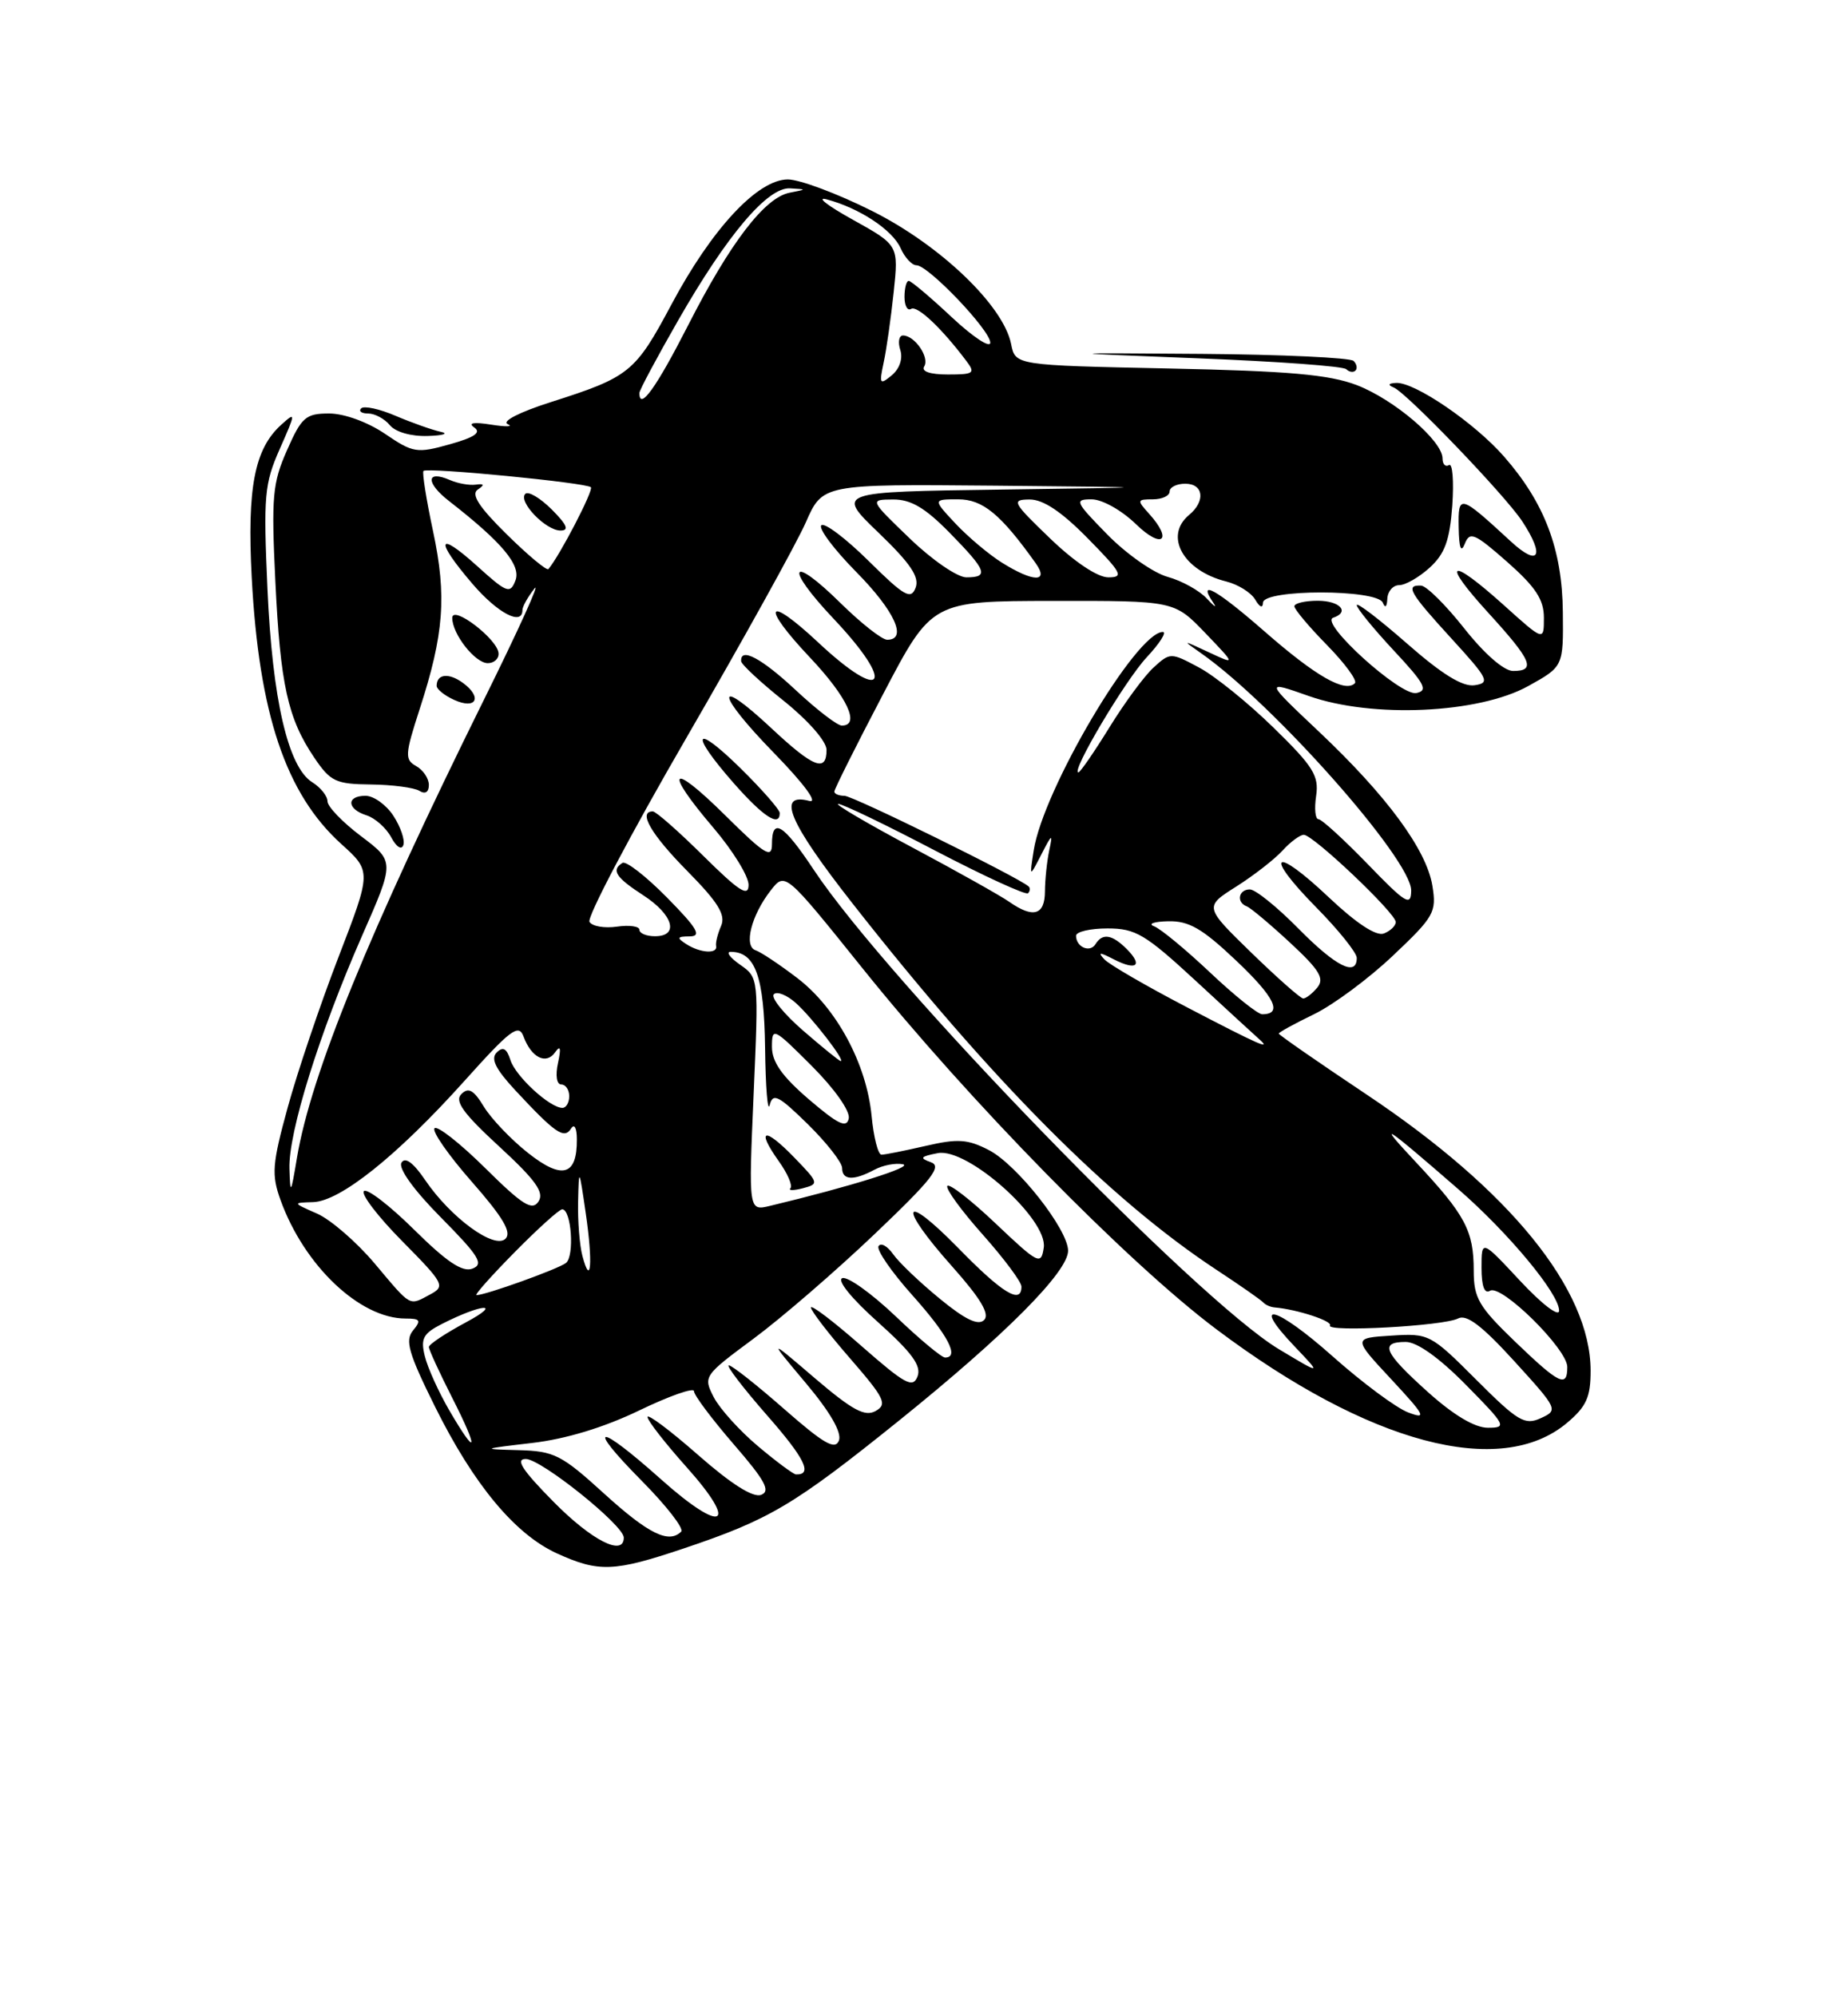 <?xml version="1.0" encoding="UTF-8" standalone="no"?>
<!DOCTYPE svg PUBLIC "-//W3C//DTD SVG 1.1//EN" "http://www.w3.org/Graphics/SVG/1.1/DTD/svg11.dtd" >
<svg xmlns="http://www.w3.org/2000/svg" xmlns:xlink="http://www.w3.org/1999/xlink" version="1.1" viewBox="0 0 237 256">
 <g >
 <path fill="currentColor"
d=" M 87.65 198.48 C 98.70 194.77 101.79 192.94 115.26 182.11 C 128.92 171.12 137.01 162.99 136.98 160.29 C 136.94 157.54 130.42 149.27 126.82 147.41 C 124.11 146.01 122.84 145.92 118.73 146.87 C 116.04 147.49 113.49 148.00 113.05 148.00 C 112.61 148.00 112.04 145.76 111.78 143.03 C 111.13 136.34 107.28 129.20 102.25 125.36 C 99.97 123.62 97.57 122.02 96.90 121.80 C 95.35 121.28 96.35 117.32 98.84 114.13 C 100.69 111.76 100.69 111.76 110.60 124.09 C 124.19 141.02 144.56 161.79 155.99 170.37 C 175.55 185.06 192.43 189.56 200.97 182.37 C 203.45 180.28 204.00 179.07 203.99 175.66 C 203.97 165.26 193.62 152.53 175.25 140.28 C 169.06 136.15 164.00 132.64 164.00 132.48 C 164.00 132.31 166.03 131.20 168.51 130.00 C 170.99 128.80 175.55 125.42 178.65 122.48 C 183.93 117.49 184.25 116.92 183.70 113.54 C 182.95 108.91 177.85 101.98 169.11 93.74 C 162.20 87.22 162.20 87.22 167.85 89.21 C 175.99 92.08 189.64 91.46 196.00 87.93 C 200.50 85.43 200.50 85.43 200.43 78.46 C 200.35 70.41 198.10 64.47 192.89 58.52 C 189.10 54.19 181.43 48.96 179.05 49.08 C 178.05 49.13 177.94 49.34 178.73 49.66 C 180.39 50.33 192.98 63.43 195.21 66.80 C 198.17 71.30 197.37 72.73 193.75 69.39 C 187.19 63.34 186.99 63.29 187.07 67.63 C 187.12 70.26 187.37 70.92 187.86 69.69 C 188.49 68.08 189.12 68.35 193.29 72.02 C 196.94 75.24 198.00 76.85 198.00 79.18 C 198.00 82.19 198.00 82.19 192.89 77.59 C 185.86 71.27 184.73 71.83 190.90 78.58 C 196.45 84.66 197.02 86.00 194.05 86.00 C 192.88 86.00 190.38 83.82 187.80 80.56 C 185.43 77.56 182.94 75.09 182.25 75.06 C 180.19 74.96 180.76 75.96 186.16 81.86 C 190.88 87.02 191.14 87.53 189.11 87.83 C 187.57 88.05 184.94 86.43 180.45 82.49 C 176.90 79.38 174.00 77.16 174.00 77.56 C 174.00 77.96 176.14 80.58 178.75 83.38 C 182.73 87.64 183.20 88.52 181.63 88.83 C 179.59 89.23 169.16 79.78 170.97 79.18 C 173.16 78.45 171.85 77.00 169.00 77.00 C 167.35 77.00 166.00 77.32 166.00 77.71 C 166.00 78.10 167.88 80.34 170.19 82.69 C 172.49 85.04 174.10 87.23 173.76 87.57 C 172.51 88.83 168.75 86.68 162.24 80.99 C 156.01 75.54 153.48 74.13 155.61 77.27 C 156.10 78.00 155.73 77.75 154.78 76.73 C 153.84 75.70 151.57 74.44 149.75 73.94 C 147.93 73.44 144.45 71.00 142.01 68.51 C 137.88 64.30 137.75 64.00 139.99 64.00 C 141.35 64.00 143.85 65.40 145.70 67.20 C 149.05 70.44 150.46 69.27 147.35 65.83 C 145.79 64.11 145.82 64.00 147.85 64.00 C 149.03 64.00 150.00 63.55 150.00 63.00 C 150.00 62.45 150.90 62.00 152.00 62.00 C 154.36 62.00 154.63 64.23 152.50 66.00 C 149.25 68.69 151.74 73.16 157.26 74.53 C 158.78 74.91 160.46 75.96 160.98 76.86 C 161.55 77.84 161.95 78.00 161.97 77.25 C 162.01 75.50 176.63 75.50 177.34 77.25 C 177.64 78.00 177.87 77.80 177.92 76.75 C 177.96 75.79 178.65 75.00 179.44 75.00 C 180.24 75.00 182.00 73.99 183.36 72.75 C 185.30 70.98 185.92 69.27 186.25 64.80 C 186.47 61.66 186.28 59.32 185.83 59.61 C 185.37 59.89 185.00 59.50 185.00 58.76 C 185.00 56.50 178.79 51.20 174.00 49.36 C 170.46 48.01 165.29 47.55 149.86 47.23 C 130.21 46.82 130.21 46.82 129.67 44.09 C 128.68 39.16 120.58 31.41 111.82 27.03 C 107.39 24.81 102.54 23.00 101.04 23.00 C 97.17 23.00 91.29 29.31 86.12 39.01 C 81.46 47.74 80.75 48.32 70.61 51.55 C 66.66 52.81 64.31 54.00 65.11 54.36 C 65.88 54.70 64.92 54.73 63.00 54.43 C 60.74 54.07 59.97 54.20 60.82 54.79 C 61.76 55.44 60.86 56.06 57.67 56.95 C 53.46 58.13 52.97 58.05 49.37 55.60 C 47.14 54.09 44.14 53.00 42.21 53.00 C 39.21 53.00 38.68 53.46 36.81 57.70 C 34.94 61.92 34.79 63.66 35.31 74.45 C 35.95 87.76 36.90 92.08 40.31 97.12 C 42.38 100.18 43.06 100.50 47.57 100.55 C 50.31 100.58 53.10 100.95 53.78 101.36 C 54.53 101.83 55.00 101.54 55.00 100.61 C 55.00 99.78 54.27 98.69 53.37 98.19 C 51.89 97.36 51.93 96.72 53.82 90.89 C 56.94 81.29 57.31 76.40 55.54 68.10 C 54.67 64.03 54.12 60.55 54.31 60.36 C 54.78 59.88 75.20 61.87 75.78 62.45 C 76.15 62.82 71.77 71.26 70.33 72.94 C 70.12 73.18 67.72 71.18 64.99 68.49 C 61.43 64.99 60.38 63.36 61.26 62.76 C 62.18 62.14 62.11 61.97 61.00 62.12 C 60.17 62.23 58.69 61.96 57.71 61.53 C 54.63 60.19 54.56 61.87 57.60 64.23 C 64.42 69.54 66.86 72.46 66.10 74.41 C 65.43 76.16 65.00 76.00 61.18 72.54 C 56.06 67.92 55.73 69.16 60.58 74.82 C 63.82 78.60 67.00 80.27 67.00 78.19 C 67.00 77.75 67.69 76.51 68.54 75.44 C 69.38 74.37 66.47 80.79 62.06 89.69 C 47.30 119.51 39.88 137.69 38.08 148.42 C 37.31 153.07 37.22 153.19 37.12 149.80 C 36.97 145.18 40.95 132.43 46.42 119.97 C 50.62 110.43 50.62 110.43 46.31 107.18 C 43.94 105.40 42.00 103.38 42.00 102.71 C 42.00 102.03 41.12 100.93 40.04 100.26 C 36.94 98.32 34.93 89.66 34.30 75.46 C 33.77 63.54 33.90 62.01 35.88 57.54 C 37.95 52.86 37.96 52.73 36.06 54.45 C 32.64 57.54 31.68 62.53 32.28 73.98 C 33.20 91.48 36.65 101.74 43.75 108.16 C 47.65 111.68 47.65 111.68 43.40 122.70 C 41.06 128.76 38.14 137.41 36.90 141.93 C 34.90 149.22 34.80 150.55 35.98 153.82 C 39.02 162.24 46.16 169.00 52.01 169.00 C 53.90 169.00 54.05 169.23 52.97 170.53 C 51.92 171.80 52.39 173.45 55.78 180.28 C 60.75 190.29 66.05 196.66 71.44 199.11 C 76.80 201.55 78.75 201.47 87.65 198.48 Z  M 50.45 104.56 C 49.53 103.15 47.92 102.00 46.88 102.00 C 44.39 102.00 44.47 103.70 47.00 104.50 C 48.10 104.85 49.53 106.12 50.17 107.32 C 50.84 108.57 51.50 108.99 51.73 108.31 C 51.95 107.66 51.37 105.97 50.45 104.56 Z  M 59.37 87.53 C 57.55 86.20 56.00 86.37 56.00 87.91 C 56.00 88.34 57.01 89.15 58.25 89.71 C 61.08 91.00 61.90 89.38 59.37 87.53 Z  M 63.94 83.75 C 63.87 81.96 58.00 77.47 58.00 79.20 C 58.00 81.27 60.93 85.00 62.56 85.00 C 63.35 85.00 63.98 84.44 63.94 83.75 Z  M 70.76 65.30 C 69.27 63.82 67.75 62.92 67.37 63.30 C 66.40 64.27 69.98 68.00 71.88 68.00 C 73.03 68.00 72.73 67.28 70.76 65.30 Z  M 56.50 55.34 C 55.40 55.10 52.81 54.18 50.74 53.30 C 48.67 52.41 46.68 51.98 46.32 52.34 C 45.96 52.70 46.36 53.00 47.21 53.00 C 48.06 53.00 49.32 53.67 50.00 54.50 C 50.73 55.38 52.74 55.95 54.87 55.88 C 56.87 55.82 57.60 55.57 56.50 55.34 Z  M 173.59 46.26 C 173.18 45.85 164.44 45.44 154.17 45.36 C 135.50 45.22 135.50 45.22 153.73 45.93 C 163.76 46.32 172.27 46.94 172.65 47.32 C 173.03 47.69 173.56 47.77 173.83 47.50 C 174.11 47.23 174.00 46.66 173.59 46.26 Z  M 71.00 192.50 C 66.97 188.42 66.05 187.00 67.43 187.00 C 69.39 187.00 80.00 195.50 80.00 197.08 C 80.00 199.54 75.89 197.45 71.00 192.50 Z  M 77.50 191.46 C 72.01 186.46 71.08 185.99 66.50 185.87 C 61.66 185.74 61.72 185.71 68.23 184.95 C 72.55 184.45 77.46 182.96 81.98 180.78 C 85.84 178.92 89.00 177.81 89.00 178.31 C 89.00 178.82 91.29 181.87 94.09 185.11 C 98.14 189.78 98.86 191.12 97.61 191.60 C 96.58 191.99 93.78 190.22 89.52 186.48 C 85.93 183.33 83.02 181.15 83.04 181.63 C 83.07 182.11 85.30 184.97 88.00 187.99 C 94.84 195.62 92.74 196.71 84.81 189.64 C 76.57 182.28 74.97 182.39 82.31 189.81 C 85.47 193.00 87.74 195.92 87.36 196.31 C 85.78 197.89 83.17 196.61 77.50 191.46 Z  M 97.22 185.37 C 94.87 183.40 92.31 180.57 91.54 179.09 C 90.17 176.43 90.24 176.32 96.63 171.59 C 100.20 168.95 107.18 162.92 112.15 158.19 C 119.56 151.14 120.86 149.48 119.37 148.96 C 117.88 148.43 118.04 148.23 120.27 147.80 C 124.08 147.07 134.39 156.27 133.86 159.91 C 133.52 162.19 133.19 162.03 127.70 156.83 C 124.52 153.81 121.72 151.64 121.49 152.01 C 121.26 152.38 123.31 155.19 126.04 158.25 C 128.77 161.32 131.00 164.31 131.00 164.91 C 131.00 167.25 128.55 165.76 122.90 159.97 C 115.65 152.57 115.06 154.43 122.14 162.36 C 125.77 166.44 126.96 168.44 126.21 169.19 C 125.46 169.94 123.78 169.14 120.51 166.45 C 117.96 164.36 115.27 161.80 114.54 160.75 C 113.81 159.71 112.97 159.24 112.67 159.72 C 112.38 160.20 114.34 163.04 117.03 166.04 C 121.58 171.13 123.09 174.00 121.20 174.00 C 120.76 174.00 117.90 171.62 114.85 168.70 C 111.79 165.79 108.72 163.59 108.03 163.82 C 107.29 164.07 109.19 166.42 112.56 169.43 C 116.96 173.37 118.19 175.05 117.67 176.42 C 117.07 177.97 116.08 177.43 110.49 172.53 C 106.92 169.39 104.00 167.17 104.00 167.59 C 104.00 168.00 106.26 170.94 109.02 174.11 C 113.45 179.21 113.83 179.99 112.30 180.85 C 110.92 181.62 109.33 180.76 104.53 176.67 C 98.50 171.51 98.50 171.51 103.35 177.28 C 106.47 180.99 107.98 183.61 107.59 184.64 C 107.10 185.89 105.65 185.05 100.58 180.61 C 97.07 177.53 93.87 175.00 93.47 175.00 C 93.08 175.00 95.27 177.86 98.34 181.37 C 103.22 186.92 104.27 189.05 102.08 188.98 C 101.76 188.97 99.57 187.35 97.22 185.37 Z  M 57.61 180.75 C 56.25 178.41 54.84 175.30 54.48 173.82 C 53.92 171.57 54.27 170.92 56.66 169.70 C 61.81 167.08 64.60 166.89 59.75 169.49 C 57.14 170.89 55.00 172.31 55.00 172.65 C 55.00 172.98 56.34 175.90 57.98 179.13 C 61.45 185.95 61.22 186.95 57.61 180.75 Z  M 183.11 178.41 C 177.46 173.33 176.88 172.00 180.28 172.00 C 181.73 172.00 184.57 174.02 188.00 177.50 C 193.14 182.71 193.29 183.00 190.82 183.00 C 189.13 183.00 186.42 181.38 183.11 178.41 Z  M 189.33 176.85 C 183.47 170.99 183.26 170.88 178.43 171.19 C 173.50 171.50 173.50 171.50 178.43 176.79 C 182.79 181.48 183.03 181.96 180.58 181.03 C 179.05 180.45 174.69 177.21 170.89 173.83 C 163.60 167.35 160.23 166.51 166.07 172.62 C 169.50 176.22 169.50 176.22 164.00 172.92 C 153.51 166.62 113.83 125.76 104.36 111.48 C 100.44 105.58 99.00 104.71 99.00 108.22 C 99.00 110.10 98.08 109.53 93.00 104.50 C 85.96 97.53 85.03 98.53 91.50 106.11 C 93.97 109.01 96.00 112.29 96.00 113.41 C 96.00 115.02 94.81 114.26 90.22 109.72 C 87.04 106.57 84.12 104.00 83.72 104.00 C 81.79 104.00 83.49 106.93 88.14 111.64 C 92.11 115.66 93.09 117.26 92.48 118.67 C 92.04 119.68 91.75 120.84 91.84 121.25 C 92.06 122.30 89.79 122.16 88.00 121.00 C 86.75 120.19 86.83 120.03 88.46 120.02 C 90.03 120.00 89.43 118.99 85.54 115.04 C 82.86 112.32 80.29 110.32 79.83 110.60 C 78.35 111.52 78.96 112.46 82.51 114.76 C 86.35 117.25 87.13 120.00 84.00 120.00 C 82.90 120.00 82.00 119.63 82.00 119.17 C 82.00 118.72 80.70 118.54 79.12 118.77 C 77.53 119.00 75.95 118.73 75.60 118.16 C 75.24 117.59 80.86 106.93 88.08 94.48 C 95.30 82.02 102.17 69.63 103.35 66.94 C 105.50 62.05 105.50 62.05 127.50 62.25 C 149.50 62.46 149.50 62.46 128.36 62.75 C 107.22 63.04 107.22 63.04 112.67 68.28 C 116.78 72.23 117.95 73.97 117.42 75.34 C 116.82 76.91 115.98 76.43 111.39 71.89 C 108.45 68.99 105.73 66.94 105.33 67.33 C 104.94 67.73 106.95 70.41 109.81 73.31 C 114.74 78.30 116.43 82.00 113.78 82.00 C 113.12 82.00 110.43 79.89 107.81 77.31 C 101.31 70.91 100.54 72.57 106.89 79.29 C 114.95 87.81 113.39 90.25 104.94 82.35 C 98.26 76.10 97.49 77.52 103.89 84.29 C 108.66 89.34 110.37 93.00 107.96 93.00 C 107.38 93.00 104.75 90.97 102.10 88.50 C 97.67 84.36 94.93 82.90 95.05 84.75 C 95.07 85.16 97.55 87.46 100.55 89.86 C 103.68 92.37 106.00 95.03 106.00 96.11 C 106.00 99.04 104.33 98.39 98.94 93.35 C 91.54 86.43 91.79 88.86 99.27 96.52 C 103.09 100.44 104.96 102.96 103.81 102.66 C 99.54 101.54 101.13 105.34 109.33 115.79 C 127.11 138.45 142.28 153.71 156.00 162.75 C 159.03 164.74 161.72 166.62 162.00 166.93 C 162.28 167.25 162.95 167.54 163.50 167.58 C 166.31 167.82 170.92 169.32 170.57 169.89 C 170.02 170.78 185.16 169.96 187.00 168.99 C 188.09 168.42 190.07 169.93 194.20 174.46 C 199.81 180.62 199.86 180.74 197.60 181.77 C 195.55 182.71 194.66 182.18 189.33 176.85 Z  M 100.00 104.21 C 100.00 103.78 97.75 101.21 95.00 98.50 C 88.98 92.58 88.36 93.85 94.08 100.36 C 97.90 104.70 100.00 106.06 100.00 104.21 Z  M 194.25 171.91 C 189.64 167.47 189.00 166.37 189.00 162.86 C 189.00 157.75 187.92 155.73 181.64 149.02 C 176.37 143.40 177.39 144.05 187.00 152.40 C 193.47 158.02 199.99 165.87 199.95 168.00 C 199.94 168.84 197.74 167.16 194.96 164.18 C 190.00 158.86 190.00 158.86 190.00 162.49 C 190.00 164.86 190.38 165.88 191.09 165.44 C 192.53 164.55 201.00 172.90 201.00 175.21 C 201.00 177.92 199.98 177.42 194.25 171.91 Z  M 48.07 161.97 C 45.74 159.20 42.40 156.31 40.66 155.55 C 37.50 154.16 37.50 154.16 40.16 154.08 C 43.64 153.97 50.96 148.12 59.54 138.57 C 65.48 131.95 66.52 131.17 67.14 132.85 C 68.14 135.56 70.04 136.51 71.19 134.88 C 71.87 133.91 71.98 134.32 71.56 136.25 C 71.21 137.84 71.39 139.00 71.98 139.00 C 72.54 139.00 73.00 139.68 73.00 140.50 C 73.00 141.32 72.61 142.00 72.13 142.00 C 70.52 142.00 66.12 137.96 65.46 135.87 C 64.98 134.37 64.50 134.10 63.70 134.90 C 62.90 135.70 63.55 137.01 66.05 139.71 C 71.21 145.26 72.35 146.04 73.23 144.66 C 73.66 143.98 73.98 144.56 73.98 146.05 C 74.01 150.71 72.09 151.24 67.71 147.77 C 65.53 146.05 62.98 143.37 62.05 141.84 C 60.75 139.70 60.08 139.32 59.17 140.23 C 58.27 141.13 59.39 142.69 64.02 146.95 C 68.71 151.27 69.83 152.83 69.06 154.00 C 68.25 155.23 67.03 154.47 62.23 149.72 C 59.02 146.55 56.09 144.24 55.73 144.61 C 55.36 144.97 57.51 148.06 60.50 151.46 C 64.50 156.01 65.65 157.95 64.83 158.77 C 63.42 160.18 57.81 156.09 54.51 151.23 C 53.00 149.01 51.96 148.25 51.49 149.02 C 51.05 149.73 53.05 152.52 56.56 156.06 C 61.43 160.98 62.08 162.03 60.60 162.60 C 59.31 163.10 57.31 161.76 53.11 157.61 C 49.96 154.50 47.06 152.27 46.67 152.67 C 46.27 153.06 48.49 155.96 51.59 159.09 C 56.94 164.50 57.13 164.86 55.19 165.90 C 52.41 167.38 52.83 167.62 48.07 161.97 Z  M 66.00 160.50 C 68.99 157.47 71.73 155.00 72.10 155.00 C 73.28 155.00 73.70 161.01 72.58 161.88 C 71.57 162.66 62.28 166.00 61.11 166.00 C 60.81 166.00 63.01 163.53 66.00 160.50 Z  M 74.69 160.97 C 74.33 159.61 74.08 156.47 74.14 154.00 C 74.24 149.62 74.27 149.66 75.12 155.50 C 76.05 161.87 75.79 165.11 74.69 160.97 Z  M 96.65 140.27 C 97.30 125.34 97.30 125.32 94.93 123.66 C 93.62 122.75 93.07 122.00 93.71 122.00 C 96.87 122.00 98.00 125.16 98.12 134.32 C 98.18 139.37 98.45 142.66 98.71 141.64 C 99.12 140.04 99.82 140.39 103.60 144.09 C 106.02 146.47 108.00 149.00 108.00 149.71 C 108.00 151.28 109.46 151.36 112.12 149.94 C 113.21 149.35 114.87 149.03 115.80 149.23 C 117.24 149.53 109.02 152.10 98.75 154.56 C 96.00 155.22 96.00 155.22 96.65 140.27 Z  M 101.88 148.38 C 98.05 144.42 96.91 144.66 99.86 148.81 C 101.01 150.41 101.68 151.98 101.37 152.30 C 101.06 152.61 101.78 152.61 102.97 152.30 C 105.06 151.75 105.02 151.62 101.88 148.38 Z  M 103.75 140.92 C 100.29 137.95 99.00 136.12 99.00 134.18 C 99.00 131.62 99.19 131.71 104.10 136.62 C 107.04 139.56 109.05 142.42 108.85 143.36 C 108.58 144.64 107.48 144.11 103.75 140.92 Z  M 103.00 132.10 C 100.53 129.96 98.83 127.86 99.24 127.44 C 99.65 127.02 100.94 127.54 102.10 128.59 C 104.17 130.46 108.45 136.00 107.82 136.00 C 107.64 136.00 105.47 134.24 103.00 132.10 Z  M 152.14 129.06 C 147.00 126.38 142.27 123.64 141.64 122.97 C 140.75 122.02 141.00 122.01 142.84 122.96 C 145.76 124.46 146.62 123.76 144.48 121.62 C 142.61 119.76 141.38 119.57 140.49 121.02 C 139.78 122.16 138.00 121.39 138.00 119.94 C 138.00 119.42 139.82 119.00 142.04 119.00 C 145.63 119.00 146.87 119.74 153.29 125.66 C 157.26 129.33 160.93 132.70 161.45 133.16 C 163.18 134.68 161.59 133.99 152.14 129.06 Z  M 155.18 124.64 C 152.05 121.69 148.82 119.02 148.00 118.72 C 147.18 118.41 147.99 118.12 149.81 118.08 C 152.48 118.02 154.18 119.00 158.54 123.13 C 163.49 127.81 164.55 130.00 161.87 130.00 C 161.31 130.00 158.30 127.59 155.18 124.64 Z  M 160.47 122.10 C 154.44 116.23 154.44 116.23 158.55 113.63 C 160.81 112.20 163.48 110.12 164.49 109.01 C 165.49 107.91 166.72 107.00 167.21 107.00 C 168.41 107.00 179.00 117.04 179.00 118.18 C 179.00 118.66 178.31 119.33 177.47 119.65 C 176.49 120.02 173.95 118.35 170.41 115.01 C 163.31 108.29 161.97 109.38 168.81 116.31 C 171.66 119.20 174.00 122.11 174.00 122.78 C 174.00 125.24 171.31 123.88 166.50 119.00 C 163.79 116.25 161.00 114.00 160.29 114.00 C 158.83 114.00 158.53 115.66 159.89 116.17 C 160.38 116.35 162.88 118.45 165.45 120.83 C 169.23 124.33 169.89 125.42 168.94 126.58 C 168.29 127.36 167.47 127.99 167.13 127.98 C 166.78 127.97 163.79 125.32 160.47 122.10 Z  M 129.42 115.58 C 128.30 114.80 122.69 111.65 116.94 108.59 C 111.20 105.53 106.95 103.03 107.50 103.04 C 108.05 103.04 113.64 105.73 119.92 109.02 C 126.21 112.30 131.57 114.76 131.84 114.49 C 132.11 114.22 132.15 113.83 131.92 113.62 C 130.65 112.46 109.39 102.00 108.30 102.00 C 107.59 102.00 107.00 101.76 107.00 101.46 C 107.00 101.16 109.81 95.54 113.25 88.98 C 119.50 77.04 119.50 77.04 135.05 77.02 C 150.59 77.00 150.59 77.00 154.55 81.11 C 158.50 85.23 158.50 85.23 155.00 83.59 C 151.61 82.01 151.58 82.01 154.00 83.70 C 163.34 90.23 181.01 110.17 180.98 114.14 C 180.96 116.22 180.30 115.82 175.40 110.75 C 172.33 107.59 169.50 105.00 169.09 105.00 C 168.68 105.00 168.54 103.65 168.79 102.01 C 169.17 99.42 168.42 98.23 163.32 93.26 C 160.08 90.09 155.78 86.62 153.76 85.55 C 150.15 83.62 150.07 83.62 147.97 85.53 C 146.80 86.58 144.24 90.05 142.28 93.23 C 140.32 96.40 138.53 99.00 138.30 99.00 C 137.29 99.00 144.31 87.19 147.06 84.25 C 148.73 82.46 149.66 81.00 149.13 81.00 C 145.73 81.00 133.77 101.22 132.57 109.00 C 132.02 112.50 132.02 112.50 133.56 109.50 C 134.92 106.84 135.04 106.79 134.56 109.00 C 134.27 110.38 134.02 112.74 134.01 114.25 C 134.00 117.31 132.50 117.74 129.42 115.58 Z  M 116.68 69.02 C 111.50 64.04 111.50 64.04 114.54 64.02 C 116.82 64.01 118.64 65.08 121.79 68.29 C 126.55 73.14 126.87 74.00 123.93 74.00 C 122.78 74.00 119.52 71.76 116.68 69.02 Z  M 128.50 72.12 C 126.85 71.09 124.18 68.85 122.56 67.13 C 119.63 64.00 119.63 64.00 122.88 64.00 C 126.03 64.00 128.34 65.90 132.81 72.17 C 134.59 74.67 132.55 74.65 128.50 72.12 Z  M 134.68 69.02 C 129.84 64.37 129.67 64.04 132.04 64.02 C 133.78 64.01 136.13 65.57 139.50 69.00 C 143.87 73.44 144.17 74.00 142.14 74.00 C 140.76 74.00 137.81 72.03 134.68 69.02 Z  M 82.00 50.37 C 82.00 50.02 84.22 45.86 86.94 41.12 C 93.24 30.11 98.45 23.96 101.33 24.14 C 103.49 24.27 103.49 24.27 101.27 24.70 C 98.07 25.32 93.64 31.10 88.22 41.75 C 84.14 49.73 82.00 52.70 82.00 50.37 Z  M 113.32 46.50 C 113.68 44.85 114.26 40.78 114.61 37.46 C 115.25 31.43 115.25 31.43 109.37 28.16 C 106.14 26.37 104.62 25.19 106.00 25.55 C 110.18 26.65 114.44 29.45 115.49 31.79 C 116.03 33.01 116.95 34.00 117.53 34.00 C 119.05 34.00 127.00 42.33 127.00 43.92 C 127.00 44.67 124.77 43.19 122.04 40.64 C 119.32 38.09 116.84 36.00 116.54 36.00 C 116.24 36.00 116.00 36.93 116.00 38.06 C 116.00 39.19 116.38 39.88 116.85 39.59 C 117.63 39.11 120.74 42.03 123.92 46.25 C 125.12 47.84 124.91 48.00 121.56 48.00 C 119.26 48.00 118.12 47.61 118.53 46.96 C 119.24 45.81 117.31 43.00 115.81 43.00 C 115.29 43.00 115.13 43.84 115.46 44.86 C 115.81 45.97 115.37 47.27 114.36 48.11 C 112.83 49.37 112.74 49.23 113.32 46.50 Z "/>
</g>
</svg>
